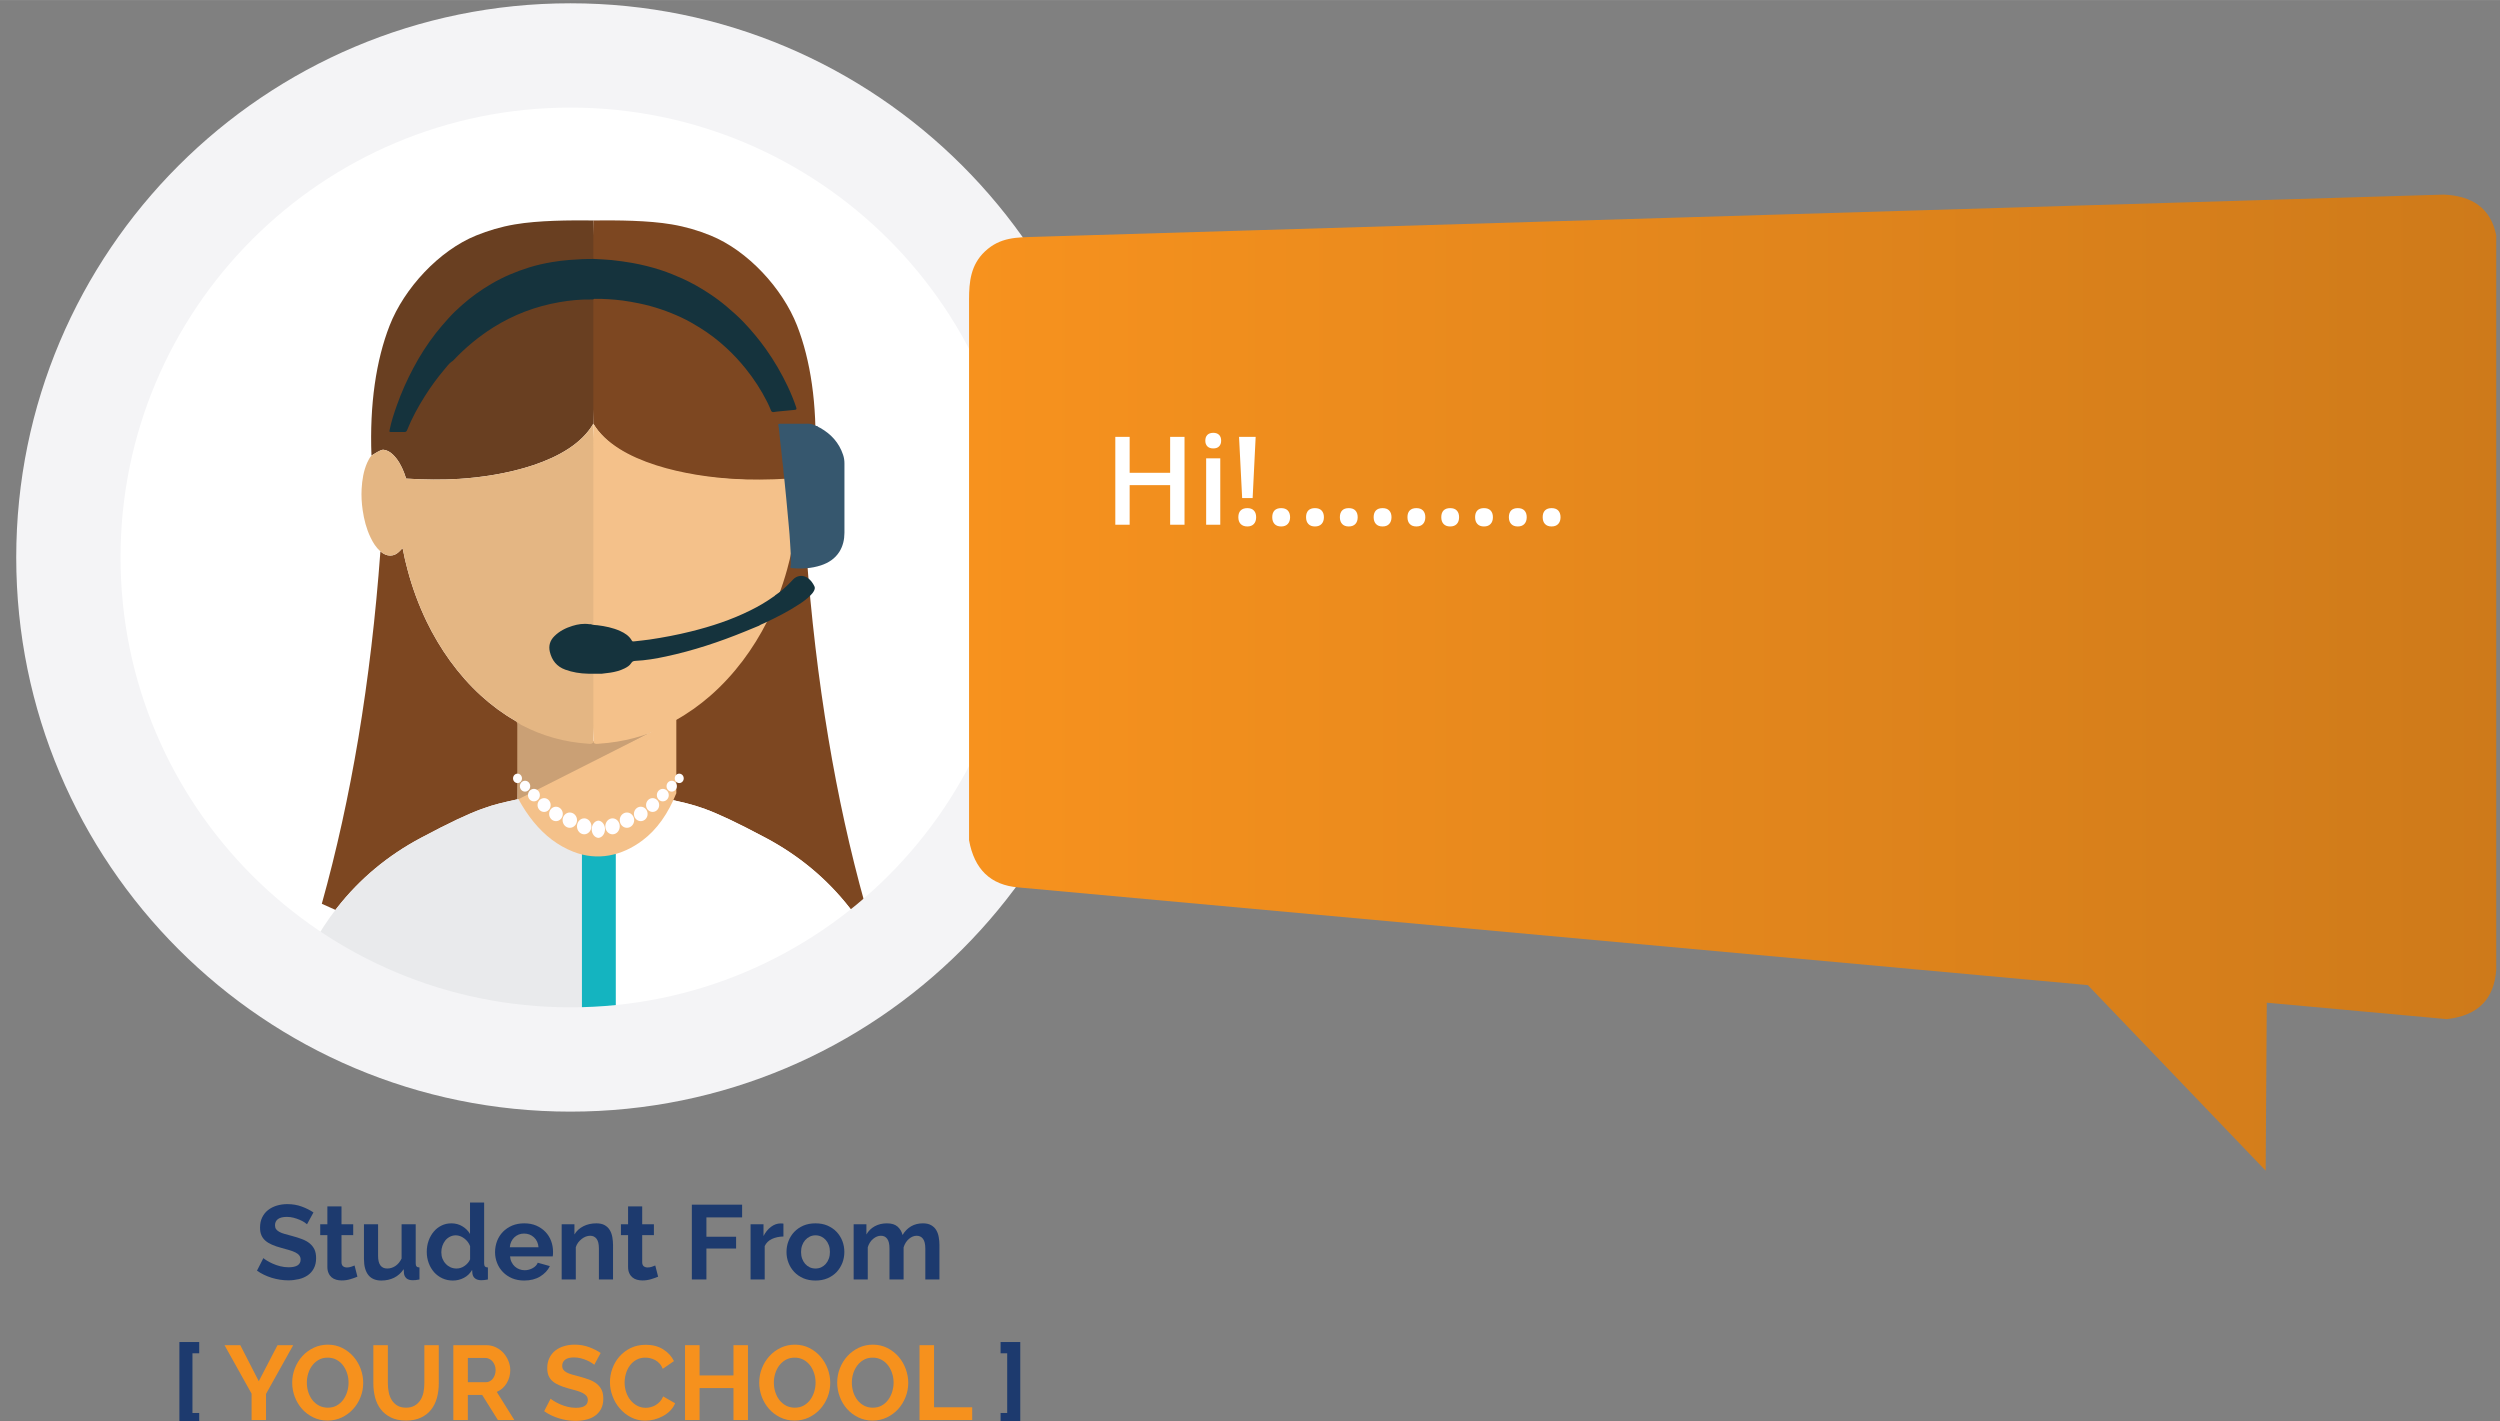 <svg xmlns="http://www.w3.org/2000/svg" width="570" height="324" viewBox="0 0 57000 32398" id="svg255" clip-rule="evenodd" fill-rule="evenodd" image-rendering="optimizeQuality" shape-rendering="geometricPrecision" text-rendering="geometricPrecision"><rect x="0" y="0" width="57000" height="32398" fill="#808080" stroke="none"/><defs id="defs14"><style id="style2">.fil14{fill:#15333d}.fil16{fill:#7d4721}.fil11{fill:#f4c18a}.fil2{fill:#fff}.fil0,.fil1{fill:#1d3a6e;fill-rule:nonzero}.fil1{fill:#f6911d}</style><linearGradient id="id0" gradientUnits="userSpaceOnUse" y1="15470" x2="34820" y2="15470"><stop offset="0" id="stop4" stop-color="#1f3a6f"/><stop offset="1" id="stop6" stop-color="#0e254f"/></linearGradient><linearGradient id="id1" gradientUnits="userSpaceOnUse" x1="80180" y1="15489" x2="115000" y2="15489"><stop offset="0" id="stop9" stop-color="#f7921e"/><stop offset="1" id="stop11" stop-color="#ce7a1a"/></linearGradient><linearGradient gradientTransform="translate(-58085.853 74.199)" id="id1-3" gradientUnits="userSpaceOnUse" x1="80180" y1="15489" x2="115000" y2="15489"><stop offset="0" id="stop9-6" stop-color="#f7921e"/><stop offset="1" id="stop11-7" stop-color="#ce7a1a"/></linearGradient></defs><path class="fil0" d="M7000.147 27912.199c-11-11-31-26-61-46-30-19-66-38-108-56-43-18-89-34-138-47-50-13-100-19-152-19-91 0-159 17-204 50-45 34-67 81-67 142 0 35 8 65 25 88s41 44 73 61c32 18 73 34 122 48 49 15 105 30 169 46 83 22 159 46 227 72s126 58 173 96c47 39 84 85 110 138 25 54 38 120 38 199 0 91-17 169-52 234-34 65-80 117-138 157s-125 70-202 88-157 28-240 28c-128 0-255-20-380-58-125-39-237-93-336-163l146-286c15 14 41 33 79 56 37 23 82 47 133 70s108 43 171 59c62 16 126 24 192 24 182 0 274-59 274-176 0-38-11-70-32-96-20-26-50-48-88-67-39-19-85-37-140-53-54-16-115-33-182-51-82-22-153-46-213-73-60-26-110-57-150-92-40-36-70-77-90-125-21-48-30-105-30-171 0-86 15-163 48-231 32-67 76-123 133-168s123-79 198-102c76-23 156-35 243-35 120 0 231 19 332 57 101 37 189 82 264 133z" id="path55" fill="#1d3a6e" fill-rule="nonzero"/><path class="fil0" d="M8149.147 29107.199c-43 19-97 38-160 57s-129 29-198 29c-45 0-87-6-126-17-40-11-74-29-104-54-29-25-53-57-70-96-18-39-27-87-27-143v-723h-163v-248h163v-408h322v408h267v248h-267v615c0 45 12 76 36 95 24 18 53 27 87 27 33 0 66-5 98-16 32-12 58-21 77-29z" id="path57" fill="#1d3a6e" fill-rule="nonzero"/><path class="fil0" d="M8694.147 29195.199c-129 0-228-41-295-124-67-84-101-207-101-371v-788h322v719c0 194 70 290 209 290 64 0 125-18 184-56 58-38 106-95 143-172v-781h322v889c0 34 6 58 19 72 13 15 35 23 67 24v274c-33 7-63 11-88 14-26 2-49 3-68 3-57 0-103-13-136-39-32-27-53-63-61-110l-7-103c-58 86-130 151-218 195-87 43-184 64-292 64z" id="path59" fill="#1d3a6e" fill-rule="nonzero"/><path class="fil0" d="M10326.147 29195.199c-86 0-166-16-239-50s-136-80-189-139c-52-60-94-129-123-208-30-80-45-165-45-256 0-92 14-176 42-255 28-78 67-147 117-207 49-59 109-105 178-139 68-34 144-50 226-50 91 0 174 22 248 67 75 45 133 103 175 175v-716h322v1384c0 34 6 58 19 72 13 15 35 23 67 24v274c-61 12-112 17-154 17-59-1-105-15-138-41-33-25-53-61-61-108l-7-86c-47 80-109 140-188 181-78 41-162 61-250 61zm84-274c31 0 62-5 94-15 32-11 62-25 89-45 27-19 52-41 74-67 23-26 40-54 51-84v-300c-27-71-72-129-134-176-61-46-126-70-193-70-48 0-92 11-133 32s-76 49-105 85-51 77-67 124c-16 46-24 94-24 144 0 53 9 102 26 147 18 44 42 84 74 117 31 34 68 60 110 80 43 19 89 28 138 28z" id="path61" fill="#1d3a6e" fill-rule="nonzero"/><path class="fil0" d="M11951.147 29195.199c-101 0-193-17-274-51-82-35-152-82-209-141-58-59-103-128-134-207-31-78-47-160-47-247 0-90 16-174 46-254 30-79 75-149 132-209 58-60 128-107 210-143 83-35 176-52 278-52 103 0 194 17 275 52 81 36 150 83 207 142s100 128 130 207c29 78 44 160 44 245 0 21 0 41-1 60s-3 35-6 48h-973c4 50 16 94 36 132 19 39 44 72 74 99 31 27 65 48 103 62 39 15 79 22 121 22 64 0 124-16 181-47s96-72 117-124l276 77c-46 96-121 175-222 237-102 62-223 92-364 92zm327-759c-8-94-43-170-105-227s-137-85-225-85c-43 0-83 7-121 22-38 16-71 37-100 64s-52 60-71 99c-18 38-29 81-32 127z" id="path63" fill="#1d3a6e" fill-rule="nonzero"/><path class="fil0" d="M13977.147 29171.199h-322v-706c0-101-18-175-53-221-36-47-84-70-147-70-32 0-65 7-99 19-33 13-65 31-94 54-30 24-57 51-81 83s-42 68-53 106v735h-322v-1259h291v233c46-80 114-142 202-187s187-67 298-67c78 0 142 14 192 43s88 66 115 113c28 46 46 99 57 158 10 60 16 120 16 181z" id="path65" fill="#1d3a6e" fill-rule="nonzero"/><path class="fil0" d="M15005.147 29107.199c-43 19-97 38-160 57s-129 29-198 29c-45 0-87-6-126-17-40-11-74-29-104-54-29-25-53-57-70-96-18-39-27-87-27-143v-723h-163v-248h163v-408h322v408h267v248h-267v615c0 45 12 76 36 95 24 18 53 27 87 27 33 0 66-5 98-16 32-12 58-21 77-29z" id="path67" fill="#1d3a6e" fill-rule="nonzero"/><path transform="translate(-58085.853 74.199)" class="fil0" id="polygon69" fill="#1d3a6e" fill-rule="nonzero" d="M75006 27391v291h-814v440h677v269h-677v706h-332v-1706z"/><path class="fil0" d="M17862.147 28191.199c-97 2-185 20-262 56s-132 91-165 163v761h-322v-1259h295v269c43-86 100-156 169-209 70-53 144-79 220-79 18 0 31 0 40 1s17 2 25 4z" id="path71" fill="#1d3a6e" fill-rule="nonzero"/><path class="fil0" d="M18593.147 29195.199c-103 0-195-17-277-52-81-36-151-83-207-143-57-61-101-130-131-208-31-79-46-161-46-248 0-88 15-171 46-250 30-78 74-148 131-208 56-60 126-107 207-143 82-35 174-52 277-52 102 0 194 17 275 52 81 36 150 83 207 143s100 130 131 208c30 79 45 162 45 250 0 87-15 169-45 248-31 78-74 147-130 208-56 60-125 107-207 143-82 35-174 52-276 52zm-329-651c0 56 8 107 25 153 17 45 40 85 69 119 30 33 65 59 105 78 40 18 83 27 130 27 46 0 90-9 130-27 40-19 74-45 104-78 30-34 53-74 70-120 17-47 25-98 25-154 0-55-8-105-25-152-17-46-40-86-70-120-30-33-64-59-104-78-40-18-84-28-130-28-47 0-90 10-130 29-40 20-75 46-105 80-29 33-52 73-69 120-17 46-25 97-25 151z" id="path73" fill="#1d3a6e" fill-rule="nonzero"/><path class="fil0" d="M21419.147 29171.199h-322v-706c0-101-18-175-53-221-35-47-83-70-144-70-63 0-122 25-178 73-56 49-96 113-120 191v733h-322v-706c0-101-17-175-52-221-34-47-82-70-143-70-62 0-122 24-179 72s-97 112-121 190v735h-322v-1259h291v233c46-81 110-144 191-188s173-66 277-66c106 0 187 25 244 76 57 52 94 115 112 190 51-86 116-152 194-198 79-46 169-68 270-68 77 0 140 14 189 43 50 29 89 66 116 113 27 46 46 99 56 158 11 60 16 120 16 181z" id="path75" fill="#1d3a6e" fill-rule="nonzero"/><path transform="translate(-58085.853 74.199)" class="fil0" id="polygon77" fill="#1d3a6e" fill-rule="nonzero" d="M62474 30780v1361h154v257h-452v-1875h452v257z"/><path transform="translate(-58085.853 74.199)" class="fil1" id="polygon79" fill="#f6911d" fill-rule="nonzero" d="M64771 30595l-620 1111v596h-329v-601l-617-1106h360l421 822 427-822z"/><path class="fil1" d="M7469.147 32388.199c-120 0-230-25-329-74-100-49-185-113-256-194s-126-174-165-278c-38-104-57-211-57-320 0-113 20-222 61-326s97-197 170-277 159-143 259-191c99-47 207-71 324-71 120 0 230 26 329 76 100 51 185 117 255 198 71 82 125 175 164 279 38 104 57 210 57 317 0 114-20 223-61 326s-97 195-170 274c-72 79-157 142-257 190-99 47-207 71-324 71zm-473-866c0 74 10 145 32 214s53 130 94 183 91 95 150 127 126 48 202 48c77 0 144-16 203-49 58-33 108-76 148-131 40-54 70-116 91-184s31-137 31-208c0-73-11-144-33-213-23-69-55-130-95-183-41-53-91-95-149-126-59-31-125-47-199-47-77 0-144 16-203 49-58 33-108 76-149 130s-71 115-92 183-31 137-31 207z" id="path81" fill="#f6911d" fill-rule="nonzero"/><path class="fil1" d="M9257.147 32094.199c78 0 144-16 198-48s97-73 130-125c33-51 56-110 70-176 13-67 20-135 20-206v-870h329v870c0 117-14 227-42 330-28 102-72 192-132 269s-137 138-232 182c-94 45-207 68-339 68-136 0-252-24-347-71-95-48-173-110-232-188-59-77-102-168-129-270-26-103-39-209-39-320v-870h331v870c0 72 7 142 21 208 13 67 37 126 70 177 32 51 75 92 128 124 53 31 118 46 195 46z" id="path83" fill="#f6911d" fill-rule="nonzero"/><path class="fil1" d="M10336.147 32376.199v-1707h754c79 0 151 17 218 50 66 32 124 76 172 129 48 54 85 115 113 183 27 68 41 137 41 206 0 110-28 211-83 301-56 91-131 156-225 196l401 642h-375l-358-572h-327v572zm331-863h416c31 0 59-7 85-22 27-14 50-34 69-59 19-24 34-54 46-87 11-34 17-70 17-108 0-41-7-77-20-111s-30-63-51-88c-22-25-47-44-75-57-28-14-56-21-85-21h-402z" id="path85" fill="#f6911d" fill-rule="nonzero"/><path class="fil1" d="M13549.147 31116.199c-11-11-32-26-62-45-29-20-65-38-108-57-42-18-88-34-138-47-49-12-100-19-151-19-92 0-160 17-204 51-45 33-68 81-68 141 0 36 9 65 26 88 16 23 41 44 73 61 32 18 72 34 121 48 49 15 105 30 170 46 83 23 159 47 227 72 68 26 125 58 173 96 47 39 83 85 109 138 26 54 38 120 38 199 0 91-17 169-51 234-35 65-81 117-138 157-58 41-125 70-202 88-77 19-157 28-241 28-128 0-254-19-379-58-125-38-237-93-337-163l147-286c14 14 40 33 78 56s82 47 133 70c52 23 109 43 171 59s127 24 192 24c183 0 274-59 274-176 0-38-10-70-31-96-21-25-51-48-89-67s-85-37-139-53c-55-16-116-33-183-50-82-23-153-47-213-74-60-26-110-57-150-92s-70-77-90-125-30-105-30-171c0-86 16-163 48-230 32-68 76-124 133-169s123-79 199-102c75-23 156-35 242-35 121 0 231 19 332 57 101 37 189 82 264 133z" id="path87" fill="#f6911d" fill-rule="nonzero"/><path class="fil1" d="M13907.147 31510.199c0-104 18-207 55-308 37-102 90-193 160-273s155-145 256-195c101-49 216-74 346-74 152 0 284 34 395 103s194 159 247 269l-255 176c-19-48-44-89-75-122-30-33-63-59-99-78-37-19-74-33-112-42-39-9-75-13-111-13-78 0-147 17-206 50-60 34-109 78-148 131-39 54-69 115-89 183s-30 136-30 203c0 75 11 148 35 218 23 69 56 131 98 183 43 53 93 96 153 128 59 32 124 48 194 48 37 0 75-5 113-15 39-9 76-24 112-45s69-48 100-81c30-33 55-72 74-119l272 156c-26 65-63 121-112 170s-104 90-167 124c-62 33-128 59-197 77-69 17-137 26-204 26-119 0-227-26-326-77-98-51-183-118-254-201-72-82-127-176-166-281-40-105-59-212-59-321z" id="path89" fill="#f6911d" fill-rule="nonzero"/><path transform="translate(-58085.853 74.199)" class="fil1" id="polygon91" fill="#f6911d" fill-rule="nonzero" d="M75139 30595v1707h-330v-729h-773v729h-332v-1707h332v690h773v-690z"/><path class="fil1" d="M18117.147 32388.199c-120 0-230-25-329-74-100-49-185-113-256-194s-126-174-165-278c-38-104-57-211-57-320 0-113 20-222 61-326s98-197 171-277c72-80 159-143 258-191 99-47 207-71 324-71 120 0 230 26 330 76 99 51 184 117 254 198 71 82 125 175 164 279 38 104 57 210 57 317 0 114-20 223-61 326s-97 195-169 274-158 142-257 190c-100 47-208 71-325 71zm-473-866c0 74 10 145 32 214s53 130 94 183 91 95 150 127 127 48 202 48c77 0 144-16 203-49 58-33 108-76 148-131 40-54 70-116 91-184s31-137 31-208c0-73-11-144-33-213-23-69-54-130-95-183s-91-95-149-126c-59-31-125-47-198-47-77 0-145 16-204 49-58 33-108 76-149 130-40 54-71 115-92 183s-31 137-31 207z" id="path93" fill="#f6911d" fill-rule="nonzero"/><path class="fil1" d="M19895.147 32388.199c-120 0-230-25-329-74s-184-113-256-194c-71-81-126-174-164-278-39-104-58-211-58-320 0-113 20-222 61-326s98-197 171-277 159-143 258-191c99-47 208-71 325-71 120 0 229 26 329 76 99 51 184 117 255 198 70 82 125 175 163 279s58 210 58 317c0 114-21 223-62 326s-97 195-169 274-158 142-257 190c-100 47-208 71-325 71zm-473-866c0 74 11 145 32 214 22 69 53 130 94 183s91 95 150 127c60 32 127 48 202 48 77 0 145-16 203-49 59-33 108-76 148-131 40-54 71-116 91-184 21-68 32-137 32-208 0-73-12-144-34-213-23-69-54-130-95-183s-91-95-149-126-125-47-198-47c-77 0-145 16-203 49-59 33-108 76-149 130s-72 115-93 183-31 137-31 207z" id="path95" fill="#f6911d" fill-rule="nonzero"/><path transform="translate(-58085.853 74.199)" class="fil1" id="polygon97" fill="#f6911d" fill-rule="nonzero" d="M79051 32302v-1707h331v1416h870v291z"/><path transform="translate(-58085.853 74.199)" class="fil0" id="polygon99" fill="#1d3a6e" fill-rule="nonzero" d="M80899 30780v-257h449v1875h-449v-257h151v-1361z"/><circle class="fil2" cx="13005.148" cy="12709.199" r="10495" id="circle103" fill="#fff" stroke="#2b2a29" stroke-width="57" stroke-miterlimit="22.926"/><g transform="translate(-58085.853 74.199)" id="g171"><path d="M70017 18175l2900-1542c-399 81-979 202-1381 189-799-25-950-105-1605-446-7-4-14-7-20-10-58-29-59-28-59 36 0 553 27 1195 27 1748 32 0 75-3 95 5 12 4 24 10 43 20z" id="path141" fill="#caa075"/><path class="fil16" d="M66759 12496c-108 1472-275 2895-504 4266-219 1305-495 2563-832 3769l311 139c13-17 25-33 38-49 523-667 1162-1194 1909-1592 1346-717 1620-748 2198-879 0-566 0-1133 1-1699 0-48-13-74-56-99-277-159-531-349-768-564-265-241-500-509-710-799-205-284-383-584-535-899-182-380-327-773-434-1180-40-150-77-301-104-453-2-9-7-18-12-33-20 21-37 40-54 58-137 151-308 138-448 14z" id="path143" fill="#7d4721"/><path class="fil16" d="M76470 12496c108 1472 274 2895 504 4266 218 1305 494 2563 831 3769l-311 139c-12-17-25-33-38-49-522-667-1162-1194-1909-1592-1346-717-1620-748-2198-879 0-566 1-1133-1-1699 0-48 13-74 56-99 277-159 532-349 768-564 265-241 501-509 710-799 205-284 383-584 535-899 182-380 327-773 435-1180 39-150 76-301 104-453 1-9 6-18 11-33 20 21 38 40 55 58 137 151 307 138 448 14z" id="path145" fill="#7d4721"/><path d="M64773 22489c231-677 557-1304 999-1868 523-667 1162-1194 1909-1592 1346-717 1620-748 2198-879 241-55 393 409 796 833 99 104 560 298 939 484v4155c-100 14-208 21-325 18-2 19-2 39-16 54h-219c-380 0-6829 407-6281-1205z" id="path147" fill="#e9eaec"/><path class="fil2" d="M78454 22489c-230-677-556-1304-998-1868-523-667-1163-1194-1910-1592-1346-717-1620-748-2198-879-240-55-392 409-796 833-99 104-559 298-938 484v4155c100 14 208 21 325 18 2 19 1 39 16 54 72 0 146 10 218 0 3442-484 4067 311 6281-1205z" id="path149" fill="#fff"/><path id="polygon151" fill="#14b4c0" d="M71354 19358l772 36v3649h-772z"/><path class="fil11" d="M72737 16716l-2830 1430c210 384 460 695 759 922 150 113 313 206 488 275 551 218 1111 97 1582-258 328-246 582-608 770-1074v-1694z" id="path153" fill="#f4c18a"/><path d="M69885 17564c57 0 102 48 102 108 0 59-45 107-102 107-56 0-102-48-102-107 0-60 46-108 102-108zm3687 0c-56 0-102 48-102 108 0 59 46 107 102 107 57 0 103-48 103-107 0-60-46-108-103-108zm-171 162c-65 0-118 55-118 124 0 68 53 124 118 124s117-56 117-124c0-69-52-124-117-124zm-203 185c-75 0-136 64-136 143 0 78 61 142 136 142s136-64 136-142c0-79-61-143-136-143zm-232 211c-83 0-150 71-150 158s67 157 150 157c82 0 149-70 149-157s-67-158-149-158zm-271 196c-86 0-156 74-156 165 0 90 70 164 156 164 87 0 156-74 156-164 0-91-69-165-156-165zm-315 132c-91 0-164 78-164 174 0 97 73 175 164 175s165-78 165-175c0-96-74-174-165-174zm-328 133c-91 0-165 82-165 182 0 101 74 182 165 182s164-81 164-182c0-100-73-182-164-182zm-323 52c84 6 151 92 151 197s-67 191-151 197c-85-6-152-92-152-197s67-191 152-197zm-323-52c90 0 164 82 164 182 0 101-74 182-164 182-91 0-165-81-165-182 0-100 74-182 165-182zm-329-133c91 0 165 78 165 174 0 97-74 175-165 175s-164-78-164-175c0-96 73-174 164-174zm-315-132c86 0 156 74 156 165 0 90-70 164-156 164s-156-74-156-164c0-91 70-165 156-165zm-270-196c82 0 149 71 149 158s-67 157-149 157c-83 0-150-70-150-157s67-158 150-158zm-233-211c75 0 136 64 136 143 0 78-61 142-136 142s-135-64-135-142c0-79 60-143 135-143zm-202-185c65 0 118 55 118 124 0 68-53 124-118 124s-118-56-118-124c0-69 53-124 118-124z" id="path155" fill="#fffeff"/><path d="M67346 10837c-15-47-31-94-49-140-60-153-136-296-257-411-60-56-127-98-212-107-66-6-218 101-273 133-44-1167 106-2176 414-2964 331-847 1123-1709 1973-2054 276-112 560-198 883-253 542-92 1238-95 1789-90 81 1580 80 3124 0 4634-524 905-2105 1198-3052 1258-381 24-786 21-1216-6z" id="path157" fill="#693f21"/><path class="fil16" d="M76111 10885c15-46-76-160-58-207 60-153 14-277 136-392 59-56 126-98 211-107 66-6 218 101 273 133 44-1167-106-2176-414-2964-331-847-1123-1709-1972-2054-277-112-561-198-884-253-542-92-1237-95-1789-90v4634c525 905 2106 1198 3053 1258 380 24 1015 70 1444 42z" id="path159" fill="#7d4721"/><path d="M71614 9677c-1 15 0 31 0 47 185 2358 155 4704 0 7042v40c0 19-2 38-11 56-34 33-76 22-115 19-529-36-1031-174-1502-420-7-3-13-7-20-10l-142-99c-277-159-531-349-768-564-265-241-500-509-710-799-205-284-383-584-535-899-182-380-327-773-434-1180-40-150-77-301-104-453-2-9-7-18-12-33-20 21-37 40-54 58-137 151-308 138-448 14-100-89-169-199-225-318-95-197-148-407-179-621-24-162-33-325-24-488 12-204 43-404 126-593 26-59 56-115 98-164 55-32 207-139 273-133 85 9 152 51 212 107 121 115 197 258 257 411 18 46 34 93 49 140 430 27 835 30 1216 6 947-60 2528-353 3052-1258z" id="path161" fill="#e4b683"/><path class="fil11" d="M71615 16766c0 10-1 20-1 31v9c0 19 3 38 12 56 35 33 79 22 119 19 552-36 1075-174 1566-420 7-3 15-7 22-10l147-99c289-159 554-349 801-564 276-241 521-509 740-799 214-284 399-584 558-899 190-380 341-773 453-1180 41-150 79-301 108-453 2-9 7-18 12-33 21 21 39 40 57 58 143 151 321 138 467 14 104-89 176-199 235-318 98-197 153-407 186-621 25-162 34-325 25-488-13-204-45-404-131-593-27-59-59-115-103-164-57-32-216-139-285-133-88 9-158 51-220 107-127 115-206 258-268 411-19 46-36 93-51 140-448 27-871 30-1268 6-987-60-2635-353-3182-1258 0 2393 1 4787 1 7181z" id="path163" fill="#f4c18a"/><path d="M76115 12718c7-133-8-266-14-399-7-143-20-286-33-429-17-198-36-396-55-594-13-134-26-269-40-403-7-70-16-139-24-208 0-71-12-141-21-212-10-85-17-169-27-254-10-94-22-189-32-283-10-84-19-169-27-254-2-22-6-43-10-64-4-19 4-31 25-31 16 0 32-1 48-1 199 0 398 2 597-1 58 0 110 11 161 35 17 7 33 24 55 16 17 24 45 32 69 45 249 141 430 340 521 614 21 63 31 127 31 194-1 528 0 1056 0 1584-1 154-33 301-116 433-100 157-247 252-420 309-218 71-441 84-668 62-23-3-33-10-27-34 10-41 8-83 7-125z" id="path165" fill="#36576e"/><path class="fil14" d="M75392 14191c-109 45-217 90-326 134-583 238-1178 435-1794 567-232 50-466 90-704 101-39 2-68 13-90 50-36 58-94 93-155 123-101 50-209 78-320 95-66 10-133 17-199 25-106 0-212 2-318-1-175-4-346-32-512-92-195-71-305-212-352-407-33-139 5-260 106-359 115-114 257-185 410-232 125-39 252-58 383-39 12 1 24 0 35 0 48 21 100 18 151 24 177 22 352 57 517 131 109 49 208 112 268 220 11 19 25 20 44 18 119-14 238-25 357-42 318-47 634-107 947-185 468-116 924-266 1356-481 182-90 356-191 521-309 14-10 31-16 41-33 130-85 243-190 352-300 18-18 35-37 52-56 92-101 233-117 345-37 67 48 112 114 148 187 16 33 7 65-7 96-20 43-51 79-85 112-75 75-160 138-249 196-256 170-529 307-807 437-38 18-80 31-115 57z" id="path167" fill="#15333d"/><path class="fil14" d="M68383 8171c-63 45-106 108-155 165-165 194-315 399-451 614-158 250-300 507-409 781-12 30-26 44-60 44-102-2-203-1-305-1-42-1-42-2-34-45 38-191 99-376 164-559 103-293 230-576 375-850 147-279 316-543 509-792 92-119 192-232 293-345 97-109 202-208 311-304 209-185 434-346 676-487 271-158 558-278 857-371 169-52 341-91 515-120 134-23 270-40 406-50 187-15 373-24 560-22 133 8 266 12 398 25 157 17 314 38 471 66 223 40 442 95 657 165 162 54 321 118 477 188 214 97 418 212 614 342 140 91 274 191 402 299 132 112 262 226 382 351 184 193 354 397 509 614 194 272 360 559 503 860 72 153 136 309 190 469 16 49 10 58-43 63-132 13-264 25-396 38-26 2-51 10-77 11-30 2-46-9-58-38-26-64-54-128-85-190-138-275-305-531-498-770-134-166-279-322-436-466-187-173-389-328-606-462-134-83-270-161-413-228-308-144-628-254-963-323-128-26-257-50-386-67-104-13-209-23-314-29-110-6-219-12-328-9-22 19-49 15-74 15-242-4-481 20-719 61-542 94-1047 285-1513 578-335 212-637 463-908 751-12 12-25 20-39 29z" id="path169" fill="#15333d"/></g><path d="M13005.147 22966.199c-5665 0-10257-4592-10257-10257s4592-10257 10257-10257 10257 4592 10257 10257-4592 10257-10257 10257zm0 2378c-6978 0-12635-5657-12635-12635s5657-12635 12635-12635 12635 5657 12635 12635-5657 12635-12635 12635z" id="path173" fill="#f4f4f6"/><path d="M22455.147 5733.199c350-331 729-322 1169-335 10696-321 21392-641 32089-962 339 13 600 96 794 238 215 159 346 392 407 688v16747c-24 335-127 585-294 764-196 209-481 322-832 362-1369-125-2737-250-4106-375-8 1277-16 2553-25 3830-1352-1410-2703-2820-4055-4231-8127-742-16255-1485-24382-2227-315-26-572-128-764-316-179-176-302-427-362-761v-12325c0-411 40-793 361-1097z" id="path249" fill="url(#id1-3)"/><path d="M27007.147 11962.199h-328v-902h-923v902h-327v-2002h327v819h923v-819h328zm474-1915c0-58 16-102 47-133 32-31 77-47 135-47 57 0 101 16 132 47s47 75 47 133c0 54-16 98-47 129-31 32-75 47-132 47-58 0-103-15-135-47-31-31-47-75-47-129zm341 1915h-322v-1514h322zm412-171c0-68 18-119 53-154 36-35 86-53 152-53 65 0 115 18 149 55 35 36 52 87 52 152s-17 116-52 154-85 57-149 57c-65 0-115-19-151-55-36-37-54-89-54-156zm326-437h-239l-71-1394h379zm447 437c0-67 18-118 52-154 35-35 85-53 151-53s117 18 152 55c34 37 52 88 52 152 0 65-18 116-53 154s-85 57-151 57-116-19-151-57c-34-37-52-89-52-154zm771 0c0-67 17-118 52-154 35-35 85-53 151-53s117 18 152 55c34 37 52 88 52 152 0 65-18 116-53 154s-86 57-151 57c-66 0-116-19-151-57-35-37-52-89-52-154zm771 0c0-67 17-118 52-154 34-35 85-53 150-53 67 0 118 18 152 55 35 37 52 88 52 152 0 65-17 116-52 154-36 38-86 57-152 57-65 0-116-19-150-57-35-37-52-89-52-154zm770 0c0-67 18-118 52-154 35-35 85-53 151-53 67 0 117 18 152 55s52 88 52 152c0 65-18 116-53 154s-85 57-151 57-116-19-151-57c-34-37-52-89-52-154zm771 0c0-67 17-118 52-154 35-35 85-53 151-53s117 18 152 55c34 37 52 88 52 152 0 65-18 116-53 154s-86 57-151 57c-66 0-116-19-151-57-35-37-52-89-52-154zm771 0c0-67 17-118 52-154 35-35 85-53 150-53 67 0 118 18 152 55 35 37 52 88 52 152 0 65-17 116-52 154s-86 57-152 57c-65 0-115-19-150-57-35-37-52-89-52-154zm771 0c0-67 17-118 52-154 34-35 85-53 150-53 67 0 117 18 152 55s52 88 52 152c0 65-17 116-53 154-35 38-85 57-151 57-65 0-116-19-150-57-35-37-52-89-52-154zm770 0c0-67 18-118 52-154 35-35 85-53 151-53 67 0 117 18 152 55s52 88 52 152c0 65-18 116-53 154s-85 57-151 57-116-19-151-57c-34-37-52-89-52-154zm771 0c0-67 17-118 52-154 35-35 85-53 151-53s117 18 152 55c34 37 52 88 52 152 0 65-18 116-53 154s-86 57-151 57c-66 0-116-19-151-57-35-37-52-89-52-154z" id="path251" fill="#fff" fill-rule="nonzero"/></svg>